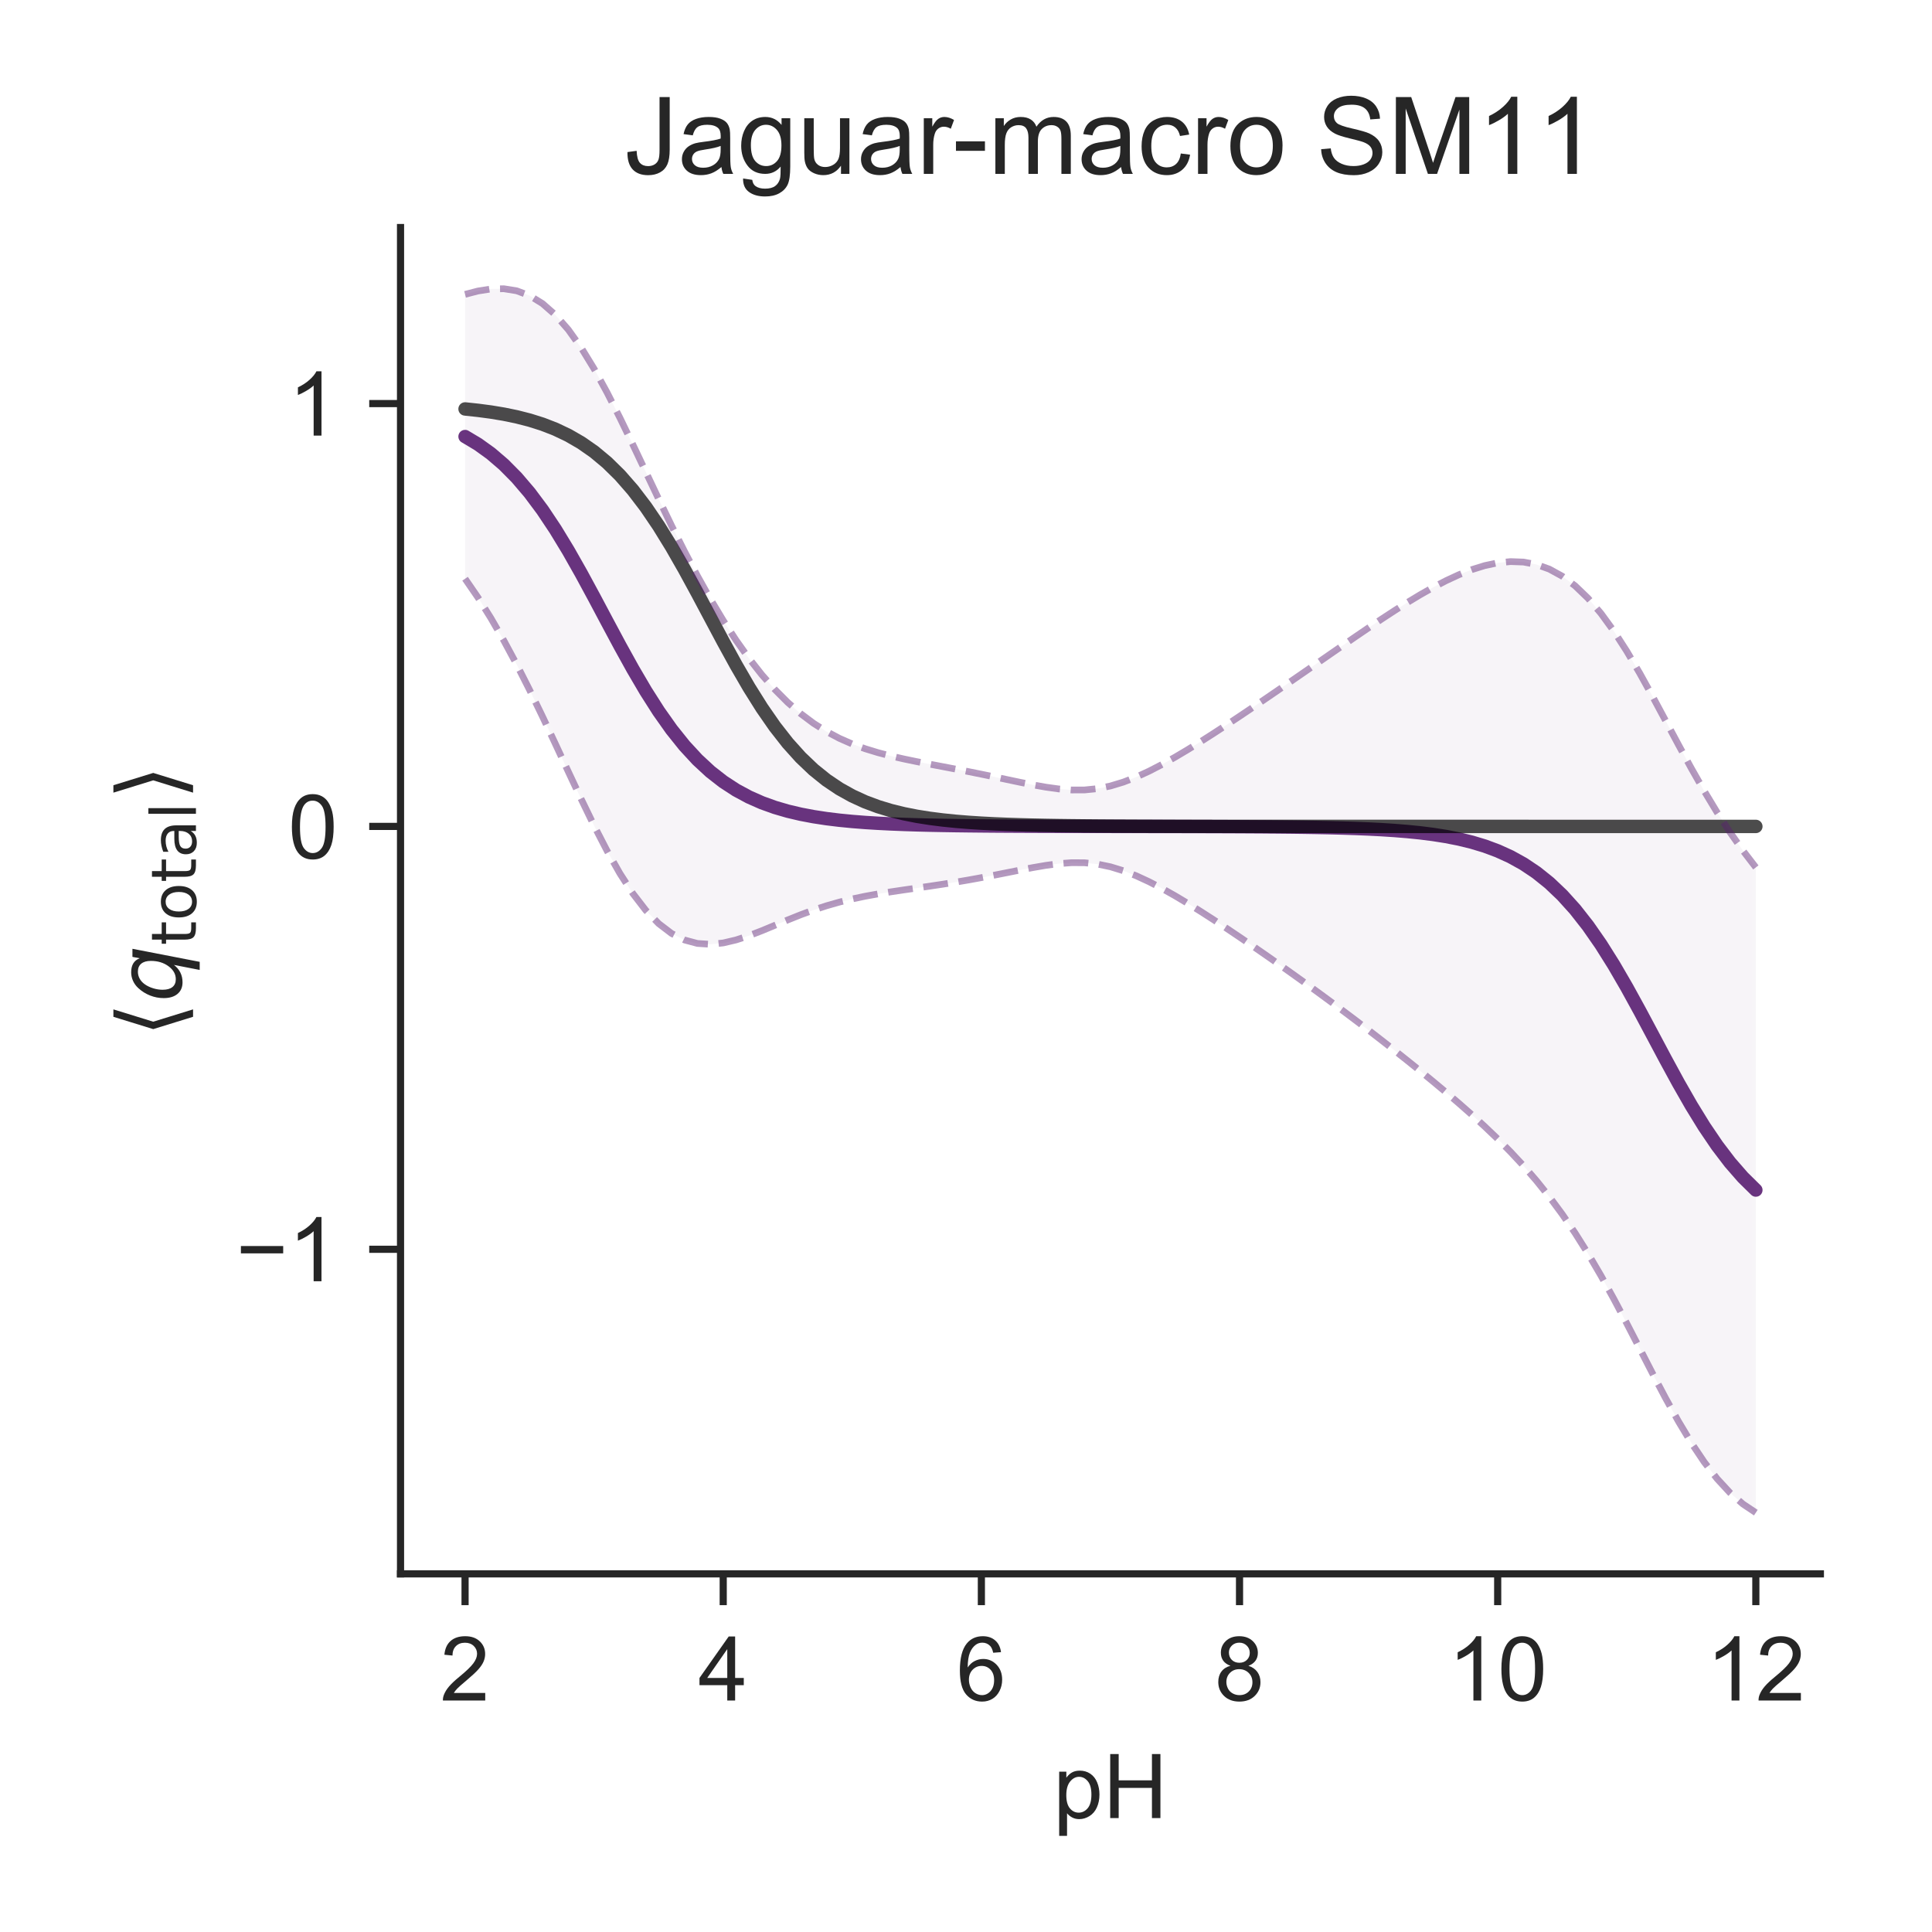 <?xml version="1.0" encoding="utf-8" standalone="no"?>
<!DOCTYPE svg PUBLIC "-//W3C//DTD SVG 1.1//EN"
  "http://www.w3.org/Graphics/SVG/1.1/DTD/svg11.dtd">
<!-- Created with matplotlib (http://matplotlib.org/) -->
<svg height="216pt" version="1.1" viewBox="0 0 216 216" width="216pt" xmlns="http://www.w3.org/2000/svg" xmlns:xlink="http://www.w3.org/1999/xlink">
 <defs>
  <style type="text/css">
*{stroke-linecap:butt;stroke-linejoin:round;}
  </style>
 </defs>
 <g id="figure_1">
  <g id="patch_1">
   <path d="M 0 216 
L 216 216 
L 216 0 
L 0 0 
z
" style="fill:#ffffff;"/>
  </g>
  <g id="axes_1">
   <g id="patch_2">
    <path d="M 44.78 175.96 
L 203.52 175.96 
L 203.52 25.44 
L 44.78 25.44 
z
" style="fill:#ffffff;"/>
   </g>
   <g id="matplotlib.axis_1">
    <g id="xtick_1">
     <g id="line2d_1">
      <defs>
       <path d="M 0 0 
L 0 3.5 
" id="m3d3cbad8da" style="stroke:#262626;stroke-width:0.8;"/>
      </defs>
      <g>
       <use style="fill:#262626;stroke:#262626;stroke-width:0.8;" x="51.995" xlink:href="#m3d3cbad8da" y="175.96"/>
      </g>
     </g>
     <g id="text_1">
      <!-- 2 -->
      <defs>
       <path d="M 50.344 8.453 
L 50.344 0 
L 3.031 0 
Q 2.938 3.172 4.047 6.109 
Q 5.859 10.938 9.828 15.625 
Q 13.812 20.312 21.344 26.469 
Q 33.016 36.031 37.109 41.625 
Q 41.219 47.219 41.219 52.203 
Q 41.219 57.422 37.469 61 
Q 33.734 64.594 27.734 64.594 
Q 21.391 64.594 17.578 60.781 
Q 13.766 56.984 13.719 50.25 
L 4.688 51.172 
Q 5.609 61.281 11.656 66.578 
Q 17.719 71.875 27.938 71.875 
Q 38.234 71.875 44.234 66.156 
Q 50.25 60.453 50.25 52 
Q 50.25 47.703 48.484 43.547 
Q 46.734 39.406 42.656 34.812 
Q 38.578 30.219 29.109 22.219 
Q 21.188 15.578 18.938 13.203 
Q 16.703 10.844 15.234 8.453 
z
" id="ArialMT-32"/>
      </defs>
      <g style="fill:#262626;" transform="translate(49.215 190.118)scale(0.1 -0.1)">
       <use xlink:href="#ArialMT-32"/>
      </g>
     </g>
    </g>
    <g id="xtick_2">
     <g id="line2d_2">
      <g>
       <use style="fill:#262626;stroke:#262626;stroke-width:0.8;" x="80.857" xlink:href="#m3d3cbad8da" y="175.96"/>
      </g>
     </g>
     <g id="text_2">
      <!-- 4 -->
      <defs>
       <path d="M 32.328 0 
L 32.328 17.141 
L 1.266 17.141 
L 1.266 25.203 
L 33.938 71.578 
L 41.109 71.578 
L 41.109 25.203 
L 50.781 25.203 
L 50.781 17.141 
L 41.109 17.141 
L 41.109 0 
z
M 32.328 25.203 
L 32.328 57.469 
L 9.906 25.203 
z
" id="ArialMT-34"/>
      </defs>
      <g style="fill:#262626;" transform="translate(78.077 190.118)scale(0.1 -0.1)">
       <use xlink:href="#ArialMT-34"/>
      </g>
     </g>
    </g>
    <g id="xtick_3">
     <g id="line2d_3">
      <g>
       <use style="fill:#262626;stroke:#262626;stroke-width:0.8;" x="109.719" xlink:href="#m3d3cbad8da" y="175.96"/>
      </g>
     </g>
     <g id="text_3">
      <!-- 6 -->
      <defs>
       <path d="M 49.75 54.047 
L 41.016 53.375 
Q 39.844 58.547 37.703 60.891 
Q 34.125 64.656 28.906 64.656 
Q 24.703 64.656 21.531 62.312 
Q 17.391 59.281 14.984 53.469 
Q 12.594 47.656 12.5 36.922 
Q 15.672 41.75 20.266 44.094 
Q 24.859 46.438 29.891 46.438 
Q 38.672 46.438 44.844 39.969 
Q 51.031 33.5 51.031 23.25 
Q 51.031 16.5 48.125 10.719 
Q 45.219 4.938 40.141 1.859 
Q 35.062 -1.219 28.609 -1.219 
Q 17.625 -1.219 10.688 6.859 
Q 3.766 14.938 3.766 33.5 
Q 3.766 54.25 11.422 63.672 
Q 18.109 71.875 29.438 71.875 
Q 37.891 71.875 43.281 67.141 
Q 48.688 62.406 49.75 54.047 
z
M 13.875 23.188 
Q 13.875 18.656 15.797 14.5 
Q 17.719 10.359 21.188 8.172 
Q 24.656 6 28.469 6 
Q 34.031 6 38.031 10.484 
Q 42.047 14.984 42.047 22.703 
Q 42.047 30.125 38.078 34.391 
Q 34.125 38.672 28.125 38.672 
Q 22.172 38.672 18.016 34.391 
Q 13.875 30.125 13.875 23.188 
z
" id="ArialMT-36"/>
      </defs>
      <g style="fill:#262626;" transform="translate(106.939 190.118)scale(0.1 -0.1)">
       <use xlink:href="#ArialMT-36"/>
      </g>
     </g>
    </g>
    <g id="xtick_4">
     <g id="line2d_4">
      <g>
       <use style="fill:#262626;stroke:#262626;stroke-width:0.8;" x="138.581" xlink:href="#m3d3cbad8da" y="175.96"/>
      </g>
     </g>
     <g id="text_4">
      <!-- 8 -->
      <defs>
       <path d="M 17.672 38.812 
Q 12.203 40.828 9.562 44.531 
Q 6.938 48.25 6.938 53.422 
Q 6.938 61.234 12.547 66.547 
Q 18.172 71.875 27.484 71.875 
Q 36.859 71.875 42.578 66.422 
Q 48.297 60.984 48.297 53.172 
Q 48.297 48.188 45.672 44.5 
Q 43.062 40.828 37.75 38.812 
Q 44.344 36.672 47.781 31.875 
Q 51.219 27.094 51.219 20.453 
Q 51.219 11.281 44.719 5.031 
Q 38.234 -1.219 27.641 -1.219 
Q 17.047 -1.219 10.547 5.047 
Q 4.047 11.328 4.047 20.703 
Q 4.047 27.688 7.594 32.391 
Q 11.141 37.109 17.672 38.812 
z
M 15.922 53.719 
Q 15.922 48.641 19.188 45.406 
Q 22.469 42.188 27.688 42.188 
Q 32.766 42.188 36.016 45.375 
Q 39.266 48.578 39.266 53.219 
Q 39.266 58.062 35.906 61.359 
Q 32.562 64.656 27.594 64.656 
Q 22.562 64.656 19.234 61.422 
Q 15.922 58.203 15.922 53.719 
z
M 13.094 20.656 
Q 13.094 16.891 14.875 13.375 
Q 16.656 9.859 20.172 7.922 
Q 23.688 6 27.734 6 
Q 34.031 6 38.125 10.047 
Q 42.234 14.109 42.234 20.359 
Q 42.234 26.703 38.016 30.859 
Q 33.797 35.016 27.438 35.016 
Q 21.234 35.016 17.156 30.906 
Q 13.094 26.812 13.094 20.656 
z
" id="ArialMT-38"/>
      </defs>
      <g style="fill:#262626;" transform="translate(135.8 190.118)scale(0.1 -0.1)">
       <use xlink:href="#ArialMT-38"/>
      </g>
     </g>
    </g>
    <g id="xtick_5">
     <g id="line2d_5">
      <g>
       <use style="fill:#262626;stroke:#262626;stroke-width:0.8;" x="167.443" xlink:href="#m3d3cbad8da" y="175.96"/>
      </g>
     </g>
     <g id="text_5">
      <!-- 10 -->
      <defs>
       <path d="M 37.25 0 
L 28.469 0 
L 28.469 56 
Q 25.297 52.984 20.141 49.953 
Q 14.984 46.922 10.891 45.406 
L 10.891 53.906 
Q 18.266 57.375 23.781 62.297 
Q 29.297 67.234 31.594 71.875 
L 37.25 71.875 
z
" id="ArialMT-31"/>
       <path d="M 4.156 35.297 
Q 4.156 48 6.766 55.734 
Q 9.375 63.484 14.516 67.672 
Q 19.672 71.875 27.484 71.875 
Q 33.25 71.875 37.594 69.547 
Q 41.938 67.234 44.766 62.859 
Q 47.609 58.5 49.219 52.219 
Q 50.828 45.953 50.828 35.297 
Q 50.828 22.703 48.234 14.969 
Q 45.656 7.234 40.5 3 
Q 35.359 -1.219 27.484 -1.219 
Q 17.141 -1.219 11.234 6.203 
Q 4.156 15.141 4.156 35.297 
z
M 13.188 35.297 
Q 13.188 17.672 17.312 11.828 
Q 21.438 6 27.484 6 
Q 33.547 6 37.672 11.859 
Q 41.797 17.719 41.797 35.297 
Q 41.797 52.984 37.672 58.781 
Q 33.547 64.594 27.391 64.594 
Q 21.344 64.594 17.719 59.469 
Q 13.188 52.938 13.188 35.297 
z
" id="ArialMT-30"/>
      </defs>
      <g style="fill:#262626;" transform="translate(161.882 190.118)scale(0.1 -0.1)">
       <use xlink:href="#ArialMT-31"/>
       <use x="55.615" xlink:href="#ArialMT-30"/>
      </g>
     </g>
    </g>
    <g id="xtick_6">
     <g id="line2d_6">
      <g>
       <use style="fill:#262626;stroke:#262626;stroke-width:0.8;" x="196.305" xlink:href="#m3d3cbad8da" y="175.96"/>
      </g>
     </g>
     <g id="text_6">
      <!-- 12 -->
      <g style="fill:#262626;" transform="translate(190.744 190.118)scale(0.1 -0.1)">
       <use xlink:href="#ArialMT-31"/>
       <use x="55.615" xlink:href="#ArialMT-32"/>
      </g>
     </g>
    </g>
    <g id="text_7">
     <!-- pH -->
     <defs>
      <path d="M 6.594 -19.875 
L 6.594 51.859 
L 14.594 51.859 
L 14.594 45.125 
Q 17.438 49.078 21 51.047 
Q 24.562 53.031 29.641 53.031 
Q 36.281 53.031 41.359 49.609 
Q 46.438 46.188 49.016 39.953 
Q 51.609 33.734 51.609 26.312 
Q 51.609 18.359 48.75 11.984 
Q 45.906 5.609 40.453 2.219 
Q 35.016 -1.172 29 -1.172 
Q 24.609 -1.172 21.109 0.688 
Q 17.625 2.547 15.375 5.375 
L 15.375 -19.875 
z
M 14.547 25.641 
Q 14.547 15.625 18.594 10.844 
Q 22.656 6.062 28.422 6.062 
Q 34.281 6.062 38.453 11.016 
Q 42.625 15.969 42.625 26.375 
Q 42.625 36.281 38.547 41.203 
Q 34.469 46.141 28.812 46.141 
Q 23.188 46.141 18.859 40.891 
Q 14.547 35.641 14.547 25.641 
z
" id="ArialMT-70"/>
      <path d="M 8.016 0 
L 8.016 71.578 
L 17.484 71.578 
L 17.484 42.188 
L 54.688 42.188 
L 54.688 71.578 
L 64.156 71.578 
L 64.156 0 
L 54.688 0 
L 54.688 33.734 
L 17.484 33.734 
L 17.484 0 
z
" id="ArialMT-48"/>
     </defs>
     <g style="fill:#262626;" transform="translate(117.759 203.263)scale(0.1 -0.1)">
      <use xlink:href="#ArialMT-70"/>
      <use x="55.615" xlink:href="#ArialMT-48"/>
     </g>
    </g>
   </g>
   <g id="matplotlib.axis_2">
    <g id="ytick_1">
     <g id="line2d_7">
      <defs>
       <path d="M 0 0 
L -3.5 0 
" id="m0f68524d5c" style="stroke:#262626;stroke-width:0.8;"/>
      </defs>
      <g>
       <use style="fill:#262626;stroke:#262626;stroke-width:0.8;" x="44.78" xlink:href="#m0f68524d5c" y="139.669"/>
      </g>
     </g>
     <g id="text_8">
      <!-- −1 -->
      <defs>
       <path d="M 52.828 31.203 
L 5.562 31.203 
L 5.562 39.406 
L 52.828 39.406 
z
" id="ArialMT-2212"/>
      </defs>
      <g style="fill:#262626;" transform="translate(26.378 143.248)scale(0.1 -0.1)">
       <use xlink:href="#ArialMT-2212"/>
       <use x="58.398" xlink:href="#ArialMT-31"/>
      </g>
     </g>
    </g>
    <g id="ytick_2">
     <g id="line2d_8">
      <g>
       <use style="fill:#262626;stroke:#262626;stroke-width:0.8;" x="44.78" xlink:href="#m0f68524d5c" y="92.395"/>
      </g>
     </g>
     <g id="text_9">
      <!-- 0 -->
      <g style="fill:#262626;" transform="translate(32.219 95.973)scale(0.1 -0.1)">
       <use xlink:href="#ArialMT-30"/>
      </g>
     </g>
    </g>
    <g id="ytick_3">
     <g id="line2d_9">
      <g>
       <use style="fill:#262626;stroke:#262626;stroke-width:0.8;" x="44.78" xlink:href="#m0f68524d5c" y="45.12"/>
      </g>
     </g>
     <g id="text_10">
      <!-- 1 -->
      <g style="fill:#262626;" transform="translate(32.219 48.699)scale(0.1 -0.1)">
       <use xlink:href="#ArialMT-31"/>
      </g>
     </g>
    </g>
    <g id="text_11">
     <!-- $\langle q_\mathsf{total} \rangle$ -->
     <defs>
      <path d="M 8.938 31.344 
L 22.703 75.875 
L 31 75.875 
L 17.234 31.344 
L 31 -13.188 
L 22.703 -13.188 
z
" id="DejaVuSans-27e8"/>
      <path d="M 41.703 8.203 
Q 38.094 3.469 33.172 1.016 
Q 28.266 -1.422 22.312 -1.422 
Q 14.016 -1.422 9.297 4.172 
Q 4.594 9.766 4.594 19.578 
Q 4.594 27.484 7.5 34.859 
Q 10.406 42.234 15.828 48.094 
Q 19.344 51.906 23.906 53.953 
Q 28.469 56 33.5 56 
Q 39.547 56 43.453 53.609 
Q 47.359 51.219 49.125 46.391 
L 50.688 54.594 
L 59.719 54.594 
L 45.125 -20.609 
L 36.078 -20.609 
z
M 13.922 20.906 
Q 13.922 13.672 16.938 9.891 
Q 19.969 6.109 25.688 6.109 
Q 34.188 6.109 40.188 14.234 
Q 46.188 22.359 46.188 33.984 
Q 46.188 41.016 43.078 44.75 
Q 39.984 48.484 34.188 48.484 
Q 29.938 48.484 26.312 46.5 
Q 22.703 44.531 20.016 40.719 
Q 17.188 36.719 15.547 31.344 
Q 13.922 25.984 13.922 20.906 
z
" id="DejaVuSans-Oblique-71"/>
      <path d="M 18.312 70.219 
L 18.312 54.688 
L 36.812 54.688 
L 36.812 47.703 
L 18.312 47.703 
L 18.312 18.016 
Q 18.312 11.328 20.141 9.422 
Q 21.969 7.516 27.594 7.516 
L 36.812 7.516 
L 36.812 0 
L 27.594 0 
Q 17.188 0 13.234 3.875 
Q 9.281 7.766 9.281 18.016 
L 9.281 47.703 
L 2.688 47.703 
L 2.688 54.688 
L 9.281 54.688 
L 9.281 70.219 
z
" id="DejaVuSans-74"/>
      <path d="M 30.609 48.391 
Q 23.391 48.391 19.188 42.75 
Q 14.984 37.109 14.984 27.297 
Q 14.984 17.484 19.156 11.844 
Q 23.344 6.203 30.609 6.203 
Q 37.797 6.203 41.984 11.859 
Q 46.188 17.531 46.188 27.297 
Q 46.188 37.016 41.984 42.703 
Q 37.797 48.391 30.609 48.391 
z
M 30.609 56 
Q 42.328 56 49.016 48.375 
Q 55.719 40.766 55.719 27.297 
Q 55.719 13.875 49.016 6.219 
Q 42.328 -1.422 30.609 -1.422 
Q 18.844 -1.422 12.172 6.219 
Q 5.516 13.875 5.516 27.297 
Q 5.516 40.766 12.172 48.375 
Q 18.844 56 30.609 56 
z
" id="DejaVuSans-6f"/>
      <path d="M 34.281 27.484 
Q 23.391 27.484 19.188 25 
Q 14.984 22.516 14.984 16.5 
Q 14.984 11.719 18.141 8.906 
Q 21.297 6.109 26.703 6.109 
Q 34.188 6.109 38.703 11.406 
Q 43.219 16.703 43.219 25.484 
L 43.219 27.484 
z
M 52.203 31.203 
L 52.203 0 
L 43.219 0 
L 43.219 8.297 
Q 40.141 3.328 35.547 0.953 
Q 30.953 -1.422 24.312 -1.422 
Q 15.922 -1.422 10.953 3.297 
Q 6 8.016 6 15.922 
Q 6 25.141 12.172 29.828 
Q 18.359 34.516 30.609 34.516 
L 43.219 34.516 
L 43.219 35.406 
Q 43.219 41.609 39.141 45 
Q 35.062 48.391 27.688 48.391 
Q 23 48.391 18.547 47.266 
Q 14.109 46.141 10.016 43.891 
L 10.016 52.203 
Q 14.938 54.109 19.578 55.047 
Q 24.219 56 28.609 56 
Q 40.484 56 46.344 49.844 
Q 52.203 43.703 52.203 31.203 
z
" id="DejaVuSans-61"/>
      <path d="M 9.422 75.984 
L 18.406 75.984 
L 18.406 0 
L 9.422 0 
z
" id="DejaVuSans-6c"/>
      <path d="M 30.078 31.344 
L 16.312 -13.188 
L 8.016 -13.188 
L 21.781 31.344 
L 8.016 75.875 
L 16.312 75.875 
z
" id="DejaVuSans-27e9"/>
     </defs>
     <g style="fill:#262626;" transform="translate(20.278 115.95)rotate(-90)scale(0.1 -0.1)">
      <use transform="translate(0 0.125)" xlink:href="#DejaVuSans-27e8"/>
      <use transform="translate(39.014 0.125)" xlink:href="#DejaVuSans-Oblique-71"/>
      <use transform="translate(102.49 -16.281)scale(0.7)" xlink:href="#DejaVuSans-74"/>
      <use transform="translate(129.937 -16.281)scale(0.7)" xlink:href="#DejaVuSans-6f"/>
      <use transform="translate(172.764 -16.281)scale(0.7)" xlink:href="#DejaVuSans-74"/>
      <use transform="translate(200.21 -16.281)scale(0.7)" xlink:href="#DejaVuSans-61"/>
      <use transform="translate(243.105 -16.281)scale(0.7)" xlink:href="#DejaVuSans-6c"/>
      <use transform="translate(265.288 0.125)" xlink:href="#DejaVuSans-27e9"/>
     </g>
    </g>
   </g>
   <g id="PolyCollection_1">
    <defs>
     <path d="M 51.995 -183.09 
L 51.995 -151.297 
L 53.439 -149.197 
L 54.882 -146.892 
L 56.325 -144.39 
L 57.768 -141.707 
L 59.211 -138.862 
L 60.654 -135.887 
L 62.097 -132.823 
L 63.54 -129.723 
L 64.983 -126.651 
L 66.426 -123.679 
L 67.869 -120.884 
L 69.313 -118.337 
L 70.756 -116.104 
L 72.199 -114.229 
L 73.642 -112.739 
L 75.085 -111.638 
L 76.528 -110.91 
L 77.971 -110.522 
L 79.414 -110.428 
L 80.857 -110.578 
L 82.3 -110.917 
L 83.743 -111.391 
L 85.187 -111.95 
L 86.63 -112.549 
L 88.073 -113.151 
L 89.516 -113.729 
L 90.959 -114.26 
L 92.402 -114.733 
L 93.845 -115.145 
L 95.288 -115.499 
L 96.731 -115.801 
L 98.174 -116.062 
L 99.617 -116.294 
L 101.061 -116.509 
L 102.504 -116.716 
L 103.947 -116.925 
L 105.39 -117.142 
L 106.833 -117.372 
L 108.276 -117.617 
L 109.719 -117.879 
L 111.162 -118.154 
L 112.605 -118.44 
L 114.048 -118.728 
L 115.491 -119.004 
L 116.935 -119.252 
L 118.378 -119.444 
L 119.821 -119.551 
L 121.264 -119.541 
L 122.707 -119.391 
L 124.15 -119.092 
L 125.593 -118.65 
L 127.036 -118.085 
L 128.479 -117.417 
L 129.922 -116.667 
L 131.365 -115.854 
L 132.809 -114.991 
L 134.252 -114.091 
L 135.695 -113.162 
L 137.138 -112.21 
L 138.581 -111.239 
L 140.024 -110.254 
L 141.467 -109.256 
L 142.91 -108.245 
L 144.353 -107.222 
L 145.796 -106.188 
L 147.239 -105.141 
L 148.683 -104.081 
L 150.126 -103.008 
L 151.569 -101.922 
L 153.012 -100.821 
L 154.455 -99.706 
L 155.898 -98.575 
L 157.341 -97.429 
L 158.784 -96.266 
L 160.227 -95.082 
L 161.67 -93.876 
L 163.113 -92.64 
L 164.557 -91.368 
L 166 -90.048 
L 167.443 -88.668 
L 168.886 -87.213 
L 170.329 -85.664 
L 171.772 -84.001 
L 173.215 -82.204 
L 174.658 -80.254 
L 176.101 -78.137 
L 177.544 -75.846 
L 178.987 -73.385 
L 180.431 -70.772 
L 181.874 -68.042 
L 183.317 -65.244 
L 184.76 -62.441 
L 186.203 -59.703 
L 187.646 -57.1 
L 189.089 -54.697 
L 190.532 -52.544 
L 191.975 -50.675 
L 193.418 -49.109 
L 194.861 -47.848 
L 196.305 -46.882 
L 196.305 -119.021 
L 196.305 -119.021 
L 194.861 -120.9 
L 193.418 -122.95 
L 191.975 -125.174 
L 190.532 -127.567 
L 189.089 -130.104 
L 187.646 -132.75 
L 186.203 -135.449 
L 184.76 -138.137 
L 183.317 -140.744 
L 181.874 -143.198 
L 180.431 -145.441 
L 178.987 -147.423 
L 177.544 -149.114 
L 176.101 -150.501 
L 174.658 -151.582 
L 173.215 -152.372 
L 171.772 -152.89 
L 170.329 -153.161 
L 168.886 -153.213 
L 167.443 -153.072 
L 166 -152.766 
L 164.557 -152.317 
L 163.113 -151.748 
L 161.67 -151.079 
L 160.227 -150.328 
L 158.784 -149.509 
L 157.341 -148.638 
L 155.898 -147.724 
L 154.455 -146.78 
L 153.012 -145.813 
L 151.569 -144.831 
L 150.126 -143.838 
L 148.683 -142.84 
L 147.239 -141.84 
L 145.796 -140.841 
L 144.353 -139.844 
L 142.91 -138.851 
L 141.467 -137.864 
L 140.024 -136.885 
L 138.581 -135.915 
L 137.138 -134.957 
L 135.695 -134.015 
L 134.252 -133.093 
L 132.809 -132.199 
L 131.365 -131.342 
L 129.922 -130.534 
L 128.479 -129.788 
L 127.036 -129.124 
L 125.593 -128.562 
L 124.15 -128.125 
L 122.707 -127.829 
L 121.264 -127.684 
L 119.821 -127.679 
L 118.378 -127.793 
L 116.935 -127.993 
L 115.491 -128.25 
L 114.048 -128.538 
L 112.605 -128.841 
L 111.162 -129.145 
L 109.719 -129.443 
L 108.276 -129.734 
L 106.833 -130.015 
L 105.39 -130.291 
L 103.947 -130.566 
L 102.504 -130.847 
L 101.061 -131.145 
L 99.617 -131.474 
L 98.174 -131.849 
L 96.731 -132.29 
L 95.288 -132.817 
L 93.845 -133.452 
L 92.402 -134.217 
L 90.959 -135.13 
L 89.516 -136.21 
L 88.073 -137.467 
L 86.63 -138.913 
L 85.187 -140.551 
L 83.743 -142.384 
L 82.3 -144.412 
L 80.857 -146.63 
L 79.414 -149.033 
L 77.971 -151.612 
L 76.528 -154.349 
L 75.085 -157.224 
L 73.642 -160.203 
L 72.199 -163.244 
L 70.756 -166.289 
L 69.313 -169.272 
L 67.869 -172.12 
L 66.426 -174.758 
L 64.983 -177.115 
L 63.54 -179.138 
L 62.097 -180.79 
L 60.654 -182.057 
L 59.211 -182.947 
L 57.768 -183.487 
L 56.325 -183.718 
L 54.882 -183.692 
L 53.439 -183.465 
L 51.995 -183.09 
z
" id="m9593749b51" style="stroke:#ffffff;stroke-opacity:0.05;"/>
    </defs>
    <g clip-path="url(#pa85b046177)">
     <use style="fill:#591e71;fill-opacity:0.05;stroke:#ffffff;stroke-opacity:0.05;" x="0" xlink:href="#m9593749b51" y="216"/>
    </g>
   </g>
   <g id="line2d_10">
    <path clip-path="url(#pa85b046177)" d="M 51.995 48.807 
L 53.439 49.669 
L 54.882 50.708 
L 56.325 51.946 
L 57.768 53.403 
L 59.211 55.095 
L 60.654 57.028 
L 62.097 59.193 
L 63.54 61.569 
L 64.983 64.117 
L 66.426 66.782 
L 67.869 69.498 
L 69.313 72.195 
L 70.756 74.804 
L 72.199 77.264 
L 73.642 79.529 
L 75.085 81.569 
L 76.528 83.37 
L 77.971 84.933 
L 79.414 86.269 
L 80.857 87.396 
L 82.3 88.336 
L 83.743 89.112 
L 85.187 89.75 
L 86.63 90.269 
L 88.073 90.691 
L 89.516 91.031 
L 90.959 91.305 
L 92.402 91.525 
L 93.845 91.701 
L 95.288 91.842 
L 96.731 91.955 
L 98.174 92.044 
L 99.617 92.116 
L 101.061 92.173 
L 102.504 92.219 
L 103.947 92.255 
L 105.39 92.283 
L 106.833 92.306 
L 108.276 92.324 
L 109.719 92.339 
L 111.162 92.351 
L 112.605 92.36 
L 114.048 92.367 
L 115.491 92.373 
L 116.935 92.378 
L 118.378 92.382 
L 119.821 92.385 
L 121.264 92.387 
L 122.707 92.39 
L 124.15 92.392 
L 125.593 92.394 
L 127.036 92.396 
L 128.479 92.398 
L 129.922 92.4 
L 131.365 92.402 
L 132.809 92.405 
L 134.252 92.408 
L 135.695 92.412 
L 137.138 92.417 
L 138.581 92.423 
L 140.024 92.431 
L 141.467 92.44 
L 142.91 92.452 
L 144.353 92.467 
L 145.796 92.486 
L 147.239 92.51 
L 148.683 92.539 
L 150.126 92.577 
L 151.569 92.624 
L 153.012 92.683 
L 154.455 92.757 
L 155.898 92.85 
L 157.341 92.967 
L 158.784 93.113 
L 160.227 93.295 
L 161.67 93.523 
L 163.113 93.806 
L 164.557 94.158 
L 166 94.593 
L 167.443 95.13 
L 168.886 95.787 
L 170.329 96.587 
L 171.772 97.555 
L 173.215 98.712 
L 174.658 100.082 
L 176.101 101.681 
L 177.544 103.52 
L 178.987 105.596 
L 180.431 107.894 
L 181.874 110.38 
L 183.317 113.006 
L 184.76 115.711 
L 186.203 118.424 
L 187.646 121.075 
L 189.089 123.599 
L 190.532 125.945 
L 191.975 128.075 
L 193.418 129.971 
L 194.861 131.626 
L 196.305 133.048 
" style="fill:none;opacity:0.9;stroke:#591e71;stroke-linecap:round;stroke-width:1.5;"/>
   </g>
   <g id="line2d_11">
    <path clip-path="url(#pa85b046177)" d="M 51.995 45.721 
L 53.439 45.875 
L 54.882 46.066 
L 56.325 46.305 
L 57.768 46.602 
L 59.211 46.971 
L 60.654 47.426 
L 62.097 47.987 
L 63.54 48.674 
L 64.983 49.509 
L 66.426 50.515 
L 67.869 51.717 
L 69.313 53.136 
L 70.756 54.787 
L 72.199 56.678 
L 73.642 58.804 
L 75.085 61.146 
L 76.528 63.668 
L 77.971 66.317 
L 79.414 69.029 
L 80.857 71.735 
L 82.3 74.363 
L 83.743 76.853 
L 85.187 79.154 
L 86.63 81.234 
L 88.073 83.077 
L 89.516 84.681 
L 90.959 86.055 
L 92.402 87.216 
L 93.845 88.186 
L 95.288 88.989 
L 96.731 89.649 
L 98.174 90.187 
L 99.617 90.624 
L 101.061 90.977 
L 102.504 91.262 
L 103.947 91.49 
L 105.39 91.673 
L 106.833 91.82 
L 108.276 91.937 
L 109.719 92.03 
L 111.162 92.105 
L 112.605 92.164 
L 114.048 92.211 
L 115.491 92.249 
L 116.935 92.279 
L 118.378 92.303 
L 119.821 92.321 
L 121.264 92.336 
L 122.707 92.348 
L 124.15 92.358 
L 125.593 92.365 
L 127.036 92.371 
L 128.479 92.376 
L 129.922 92.38 
L 131.365 92.383 
L 132.809 92.385 
L 134.252 92.387 
L 135.695 92.389 
L 137.138 92.39 
L 138.581 92.391 
L 140.024 92.392 
L 141.467 92.392 
L 142.91 92.393 
L 144.353 92.393 
L 145.796 92.393 
L 147.239 92.394 
L 148.683 92.394 
L 150.126 92.394 
L 151.569 92.394 
L 153.012 92.394 
L 154.455 92.394 
L 155.898 92.394 
L 157.341 92.394 
L 158.784 92.394 
L 160.227 92.394 
L 161.67 92.394 
L 163.113 92.394 
L 164.557 92.394 
L 166 92.394 
L 167.443 92.394 
L 168.886 92.394 
L 170.329 92.394 
L 171.772 92.395 
L 173.215 92.395 
L 174.658 92.395 
L 176.101 92.395 
L 177.544 92.395 
L 178.987 92.395 
L 180.431 92.395 
L 181.874 92.395 
L 183.317 92.395 
L 184.76 92.395 
L 186.203 92.395 
L 187.646 92.395 
L 189.089 92.395 
L 190.532 92.395 
L 191.975 92.395 
L 193.418 92.395 
L 194.861 92.395 
L 196.305 92.395 
" style="fill:none;opacity:0.7;stroke:#000000;stroke-linecap:round;stroke-width:1.5;"/>
   </g>
   <g id="line2d_12">
    <path clip-path="url(#pa85b046177)" d="M 51.995 32.91 
L 53.439 32.535 
L 54.882 32.308 
L 56.325 32.282 
L 57.768 32.513 
L 59.211 33.053 
L 60.654 33.943 
L 62.097 35.21 
L 63.54 36.862 
L 64.983 38.885 
L 66.426 41.242 
L 67.869 43.88 
L 69.313 46.728 
L 70.756 49.711 
L 72.199 52.756 
L 73.642 55.797 
L 75.085 58.776 
L 76.528 61.651 
L 77.971 64.388 
L 79.414 66.967 
L 80.857 69.37 
L 82.3 71.588 
L 83.743 73.616 
L 85.187 75.449 
L 86.63 77.087 
L 88.073 78.533 
L 89.516 79.79 
L 90.959 80.87 
L 92.402 81.783 
L 93.845 82.548 
L 95.288 83.183 
L 96.731 83.71 
L 98.174 84.151 
L 99.617 84.526 
L 101.061 84.855 
L 102.504 85.153 
L 103.947 85.434 
L 105.39 85.709 
L 106.833 85.985 
L 108.276 86.266 
L 109.719 86.557 
L 111.162 86.855 
L 112.605 87.159 
L 114.048 87.462 
L 115.491 87.75 
L 116.935 88.007 
L 118.378 88.207 
L 119.821 88.321 
L 121.264 88.316 
L 122.707 88.171 
L 124.15 87.875 
L 125.593 87.438 
L 127.036 86.876 
L 128.479 86.212 
L 129.922 85.466 
L 131.365 84.658 
L 132.809 83.801 
L 134.252 82.907 
L 135.695 81.985 
L 137.138 81.043 
L 138.581 80.085 
L 140.024 79.115 
L 141.467 78.136 
L 142.91 77.149 
L 144.353 76.156 
L 145.796 75.159 
L 147.239 74.16 
L 148.683 73.16 
L 150.126 72.162 
L 151.569 71.169 
L 153.012 70.187 
L 154.455 69.22 
L 155.898 68.276 
L 157.341 67.362 
L 158.784 66.491 
L 160.227 65.672 
L 161.67 64.921 
L 163.113 64.252 
L 164.557 63.683 
L 166 63.234 
L 167.443 62.928 
L 168.886 62.787 
L 170.329 62.839 
L 171.772 63.11 
L 173.215 63.628 
L 174.658 64.418 
L 176.101 65.499 
L 177.544 66.886 
L 178.987 68.577 
L 180.431 70.559 
L 181.874 72.802 
L 183.317 75.256 
L 184.76 77.863 
L 186.203 80.551 
L 187.646 83.25 
L 189.089 85.896 
L 190.532 88.433 
L 191.975 90.826 
L 193.418 93.05 
L 194.861 95.1 
L 196.305 96.979 
" style="fill:none;opacity:0.45;stroke:#591e71;stroke-dasharray:2.775,1.2;stroke-dashoffset:0;stroke-width:0.75;"/>
   </g>
   <g id="line2d_13">
    <path clip-path="url(#pa85b046177)" d="M 51.995 64.703 
L 53.439 66.803 
L 54.882 69.108 
L 56.325 71.61 
L 57.768 74.293 
L 59.211 77.138 
L 60.654 80.113 
L 62.097 83.177 
L 63.54 86.277 
L 64.983 89.349 
L 66.426 92.321 
L 67.869 95.116 
L 69.313 97.663 
L 70.756 99.896 
L 72.199 101.771 
L 73.642 103.261 
L 75.085 104.362 
L 76.528 105.09 
L 77.971 105.478 
L 79.414 105.572 
L 80.857 105.422 
L 82.3 105.083 
L 83.743 104.609 
L 85.187 104.05 
L 86.63 103.451 
L 88.073 102.849 
L 89.516 102.271 
L 90.959 101.74 
L 92.402 101.267 
L 93.845 100.855 
L 95.288 100.501 
L 96.731 100.199 
L 98.174 99.938 
L 99.617 99.706 
L 101.061 99.491 
L 102.504 99.284 
L 103.947 99.075 
L 105.39 98.858 
L 106.833 98.628 
L 108.276 98.383 
L 109.719 98.121 
L 111.162 97.846 
L 112.605 97.56 
L 114.048 97.272 
L 115.491 96.996 
L 116.935 96.748 
L 118.378 96.556 
L 119.821 96.449 
L 121.264 96.459 
L 122.707 96.609 
L 124.15 96.908 
L 125.593 97.35 
L 127.036 97.915 
L 128.479 98.583 
L 129.922 99.333 
L 131.365 100.146 
L 132.809 101.009 
L 134.252 101.909 
L 135.695 102.838 
L 137.138 103.79 
L 138.581 104.761 
L 140.024 105.746 
L 141.467 106.744 
L 142.91 107.755 
L 144.353 108.778 
L 145.796 109.812 
L 147.239 110.859 
L 148.683 111.919 
L 150.126 112.992 
L 151.569 114.078 
L 153.012 115.179 
L 154.455 116.294 
L 155.898 117.425 
L 157.341 118.571 
L 158.784 119.734 
L 160.227 120.918 
L 161.67 122.124 
L 163.113 123.36 
L 164.557 124.632 
L 166 125.952 
L 167.443 127.332 
L 168.886 128.787 
L 170.329 130.336 
L 171.772 131.999 
L 173.215 133.796 
L 174.658 135.746 
L 176.101 137.863 
L 177.544 140.154 
L 178.987 142.615 
L 180.431 145.228 
L 181.874 147.958 
L 183.317 150.756 
L 184.76 153.559 
L 186.203 156.297 
L 187.646 158.9 
L 189.089 161.303 
L 190.532 163.456 
L 191.975 165.325 
L 193.418 166.891 
L 194.861 168.152 
L 196.305 169.118 
" style="fill:none;opacity:0.45;stroke:#591e71;stroke-dasharray:2.775,1.2;stroke-dashoffset:0;stroke-width:0.75;"/>
   </g>
   <g id="patch_3">
    <path d="M 44.78 175.96 
L 44.78 25.44 
" style="fill:none;stroke:#262626;stroke-linecap:square;stroke-linejoin:miter;stroke-width:0.8;"/>
   </g>
   <g id="patch_4">
    <path d="M 44.78 175.96 
L 203.52 175.96 
" style="fill:none;stroke:#262626;stroke-linecap:square;stroke-linejoin:miter;stroke-width:0.8;"/>
   </g>
   <g id="text_12">
    <!-- Jaguar-macro SM11 -->
    <defs>
     <path d="M 2.875 20.312 
L 11.422 21.484 
Q 11.766 13.281 14.5 10.25 
Q 17.234 7.234 22.078 7.234 
Q 25.641 7.234 28.219 8.859 
Q 30.812 10.5 31.781 13.297 
Q 32.766 16.109 32.766 22.266 
L 32.766 71.578 
L 42.234 71.578 
L 42.234 22.797 
Q 42.234 13.812 40.062 8.875 
Q 37.891 3.953 33.172 1.359 
Q 28.469 -1.219 22.125 -1.219 
Q 12.703 -1.219 7.688 4.203 
Q 2.688 9.625 2.875 20.312 
z
" id="ArialMT-4a"/>
     <path d="M 40.438 6.391 
Q 35.547 2.25 31.031 0.531 
Q 26.516 -1.172 21.344 -1.172 
Q 12.797 -1.172 8.203 3 
Q 3.609 7.172 3.609 13.672 
Q 3.609 17.484 5.344 20.625 
Q 7.078 23.781 9.891 25.688 
Q 12.703 27.594 16.219 28.562 
Q 18.797 29.25 24.031 29.891 
Q 34.672 31.156 39.703 32.906 
Q 39.75 34.719 39.75 35.203 
Q 39.75 40.578 37.25 42.781 
Q 33.891 45.75 27.25 45.75 
Q 21.047 45.75 18.094 43.578 
Q 15.141 41.406 13.719 35.891 
L 5.125 37.062 
Q 6.297 42.578 8.984 45.969 
Q 11.672 49.359 16.75 51.188 
Q 21.828 53.031 28.516 53.031 
Q 35.156 53.031 39.297 51.469 
Q 43.453 49.906 45.406 47.531 
Q 47.359 45.172 48.141 41.547 
Q 48.578 39.312 48.578 33.453 
L 48.578 21.734 
Q 48.578 9.469 49.141 6.219 
Q 49.703 2.984 51.375 0 
L 42.188 0 
Q 40.828 2.734 40.438 6.391 
z
M 39.703 26.031 
Q 34.906 24.078 25.344 22.703 
Q 19.922 21.922 17.672 20.938 
Q 15.438 19.969 14.203 18.094 
Q 12.984 16.219 12.984 13.922 
Q 12.984 10.406 15.641 8.062 
Q 18.312 5.719 23.438 5.719 
Q 28.516 5.719 32.469 7.938 
Q 36.422 10.156 38.281 14.016 
Q 39.703 17 39.703 22.797 
z
" id="ArialMT-61"/>
     <path d="M 4.984 -4.297 
L 13.531 -5.562 
Q 14.062 -9.516 16.5 -11.328 
Q 19.781 -13.766 25.438 -13.766 
Q 31.547 -13.766 34.859 -11.328 
Q 38.188 -8.891 39.359 -4.5 
Q 40.047 -1.812 39.984 6.781 
Q 34.234 0 25.641 0 
Q 14.938 0 9.078 7.719 
Q 3.219 15.438 3.219 26.219 
Q 3.219 33.641 5.906 39.906 
Q 8.594 46.188 13.688 49.609 
Q 18.797 53.031 25.688 53.031 
Q 34.859 53.031 40.828 45.609 
L 40.828 51.859 
L 48.922 51.859 
L 48.922 7.031 
Q 48.922 -5.078 46.453 -10.125 
Q 44 -15.188 38.641 -18.109 
Q 33.297 -21.047 25.484 -21.047 
Q 16.219 -21.047 10.5 -16.875 
Q 4.781 -12.703 4.984 -4.297 
z
M 12.25 26.859 
Q 12.25 16.656 16.297 11.969 
Q 20.359 7.281 26.469 7.281 
Q 32.516 7.281 36.609 11.938 
Q 40.719 16.609 40.719 26.562 
Q 40.719 36.078 36.5 40.906 
Q 32.281 45.75 26.312 45.75 
Q 20.453 45.75 16.344 40.984 
Q 12.25 36.234 12.25 26.859 
z
" id="ArialMT-67"/>
     <path d="M 40.578 0 
L 40.578 7.625 
Q 34.516 -1.172 24.125 -1.172 
Q 19.531 -1.172 15.547 0.578 
Q 11.578 2.344 9.641 5 
Q 7.719 7.672 6.938 11.531 
Q 6.391 14.109 6.391 19.734 
L 6.391 51.859 
L 15.188 51.859 
L 15.188 23.094 
Q 15.188 16.219 15.719 13.812 
Q 16.547 10.359 19.234 8.375 
Q 21.922 6.391 25.875 6.391 
Q 29.828 6.391 33.297 8.422 
Q 36.766 10.453 38.203 13.938 
Q 39.656 17.438 39.656 24.078 
L 39.656 51.859 
L 48.438 51.859 
L 48.438 0 
z
" id="ArialMT-75"/>
     <path d="M 6.5 0 
L 6.5 51.859 
L 14.406 51.859 
L 14.406 44 
Q 17.438 49.516 20 51.266 
Q 22.562 53.031 25.641 53.031 
Q 30.078 53.031 34.672 50.203 
L 31.641 42.047 
Q 28.422 43.953 25.203 43.953 
Q 22.312 43.953 20.016 42.219 
Q 17.719 40.484 16.75 37.406 
Q 15.281 32.719 15.281 27.156 
L 15.281 0 
z
" id="ArialMT-72"/>
     <path d="M 3.172 21.484 
L 3.172 30.328 
L 30.172 30.328 
L 30.172 21.484 
z
" id="ArialMT-2d"/>
     <path d="M 6.594 0 
L 6.594 51.859 
L 14.453 51.859 
L 14.453 44.578 
Q 16.891 48.391 20.938 50.703 
Q 25 53.031 30.172 53.031 
Q 35.938 53.031 39.625 50.641 
Q 43.312 48.25 44.828 43.953 
Q 50.984 53.031 60.844 53.031 
Q 68.562 53.031 72.703 48.75 
Q 76.859 44.484 76.859 35.594 
L 76.859 0 
L 68.109 0 
L 68.109 32.672 
Q 68.109 37.938 67.25 40.25 
Q 66.406 42.578 64.156 43.984 
Q 61.922 45.406 58.891 45.406 
Q 53.422 45.406 49.797 41.766 
Q 46.188 38.141 46.188 30.125 
L 46.188 0 
L 37.406 0 
L 37.406 33.688 
Q 37.406 39.547 35.25 42.469 
Q 33.109 45.406 28.219 45.406 
Q 24.516 45.406 21.359 43.453 
Q 18.219 41.5 16.797 37.734 
Q 15.375 33.984 15.375 26.906 
L 15.375 0 
z
" id="ArialMT-6d"/>
     <path d="M 40.438 19 
L 49.078 17.875 
Q 47.656 8.938 41.812 3.875 
Q 35.984 -1.172 27.484 -1.172 
Q 16.844 -1.172 10.375 5.781 
Q 3.906 12.75 3.906 25.734 
Q 3.906 34.125 6.688 40.422 
Q 9.469 46.734 15.156 49.875 
Q 20.844 53.031 27.547 53.031 
Q 35.984 53.031 41.359 48.75 
Q 46.734 44.484 48.25 36.625 
L 39.703 35.297 
Q 38.484 40.531 35.375 43.156 
Q 32.281 45.797 27.875 45.797 
Q 21.234 45.797 17.078 41.031 
Q 12.938 36.281 12.938 25.984 
Q 12.938 15.531 16.938 10.797 
Q 20.953 6.062 27.391 6.062 
Q 32.562 6.062 36.031 9.234 
Q 39.5 12.406 40.438 19 
z
" id="ArialMT-63"/>
     <path d="M 3.328 25.922 
Q 3.328 40.328 11.328 47.266 
Q 18.016 53.031 27.641 53.031 
Q 38.328 53.031 45.109 46.016 
Q 51.906 39.016 51.906 26.656 
Q 51.906 16.656 48.906 10.906 
Q 45.906 5.172 40.156 2 
Q 34.422 -1.172 27.641 -1.172 
Q 16.75 -1.172 10.031 5.812 
Q 3.328 12.797 3.328 25.922 
z
M 12.359 25.922 
Q 12.359 15.969 16.703 11.016 
Q 21.047 6.062 27.641 6.062 
Q 34.188 6.062 38.531 11.031 
Q 42.875 16.016 42.875 26.219 
Q 42.875 35.844 38.5 40.797 
Q 34.125 45.75 27.641 45.75 
Q 21.047 45.75 16.703 40.812 
Q 12.359 35.891 12.359 25.922 
z
" id="ArialMT-6f"/>
     <path id="ArialMT-20"/>
     <path d="M 4.5 23 
L 13.422 23.781 
Q 14.062 18.406 16.375 14.969 
Q 18.703 11.531 23.578 9.406 
Q 28.469 7.281 34.578 7.281 
Q 39.984 7.281 44.141 8.891 
Q 48.297 10.5 50.312 13.297 
Q 52.344 16.109 52.344 19.438 
Q 52.344 22.797 50.391 25.312 
Q 48.438 27.828 43.953 29.547 
Q 41.062 30.672 31.203 33.031 
Q 21.344 35.406 17.391 37.5 
Q 12.25 40.188 9.734 44.156 
Q 7.234 48.141 7.234 53.078 
Q 7.234 58.5 10.297 63.203 
Q 13.375 67.922 19.281 70.359 
Q 25.203 72.797 32.422 72.797 
Q 40.375 72.797 46.453 70.234 
Q 52.547 67.672 55.812 62.688 
Q 59.078 57.719 59.328 51.422 
L 50.25 50.734 
Q 49.516 57.516 45.281 60.984 
Q 41.062 64.453 32.812 64.453 
Q 24.219 64.453 20.281 61.297 
Q 16.359 58.156 16.359 53.719 
Q 16.359 49.859 19.141 47.359 
Q 21.875 44.875 33.422 42.266 
Q 44.969 39.656 49.266 37.703 
Q 55.516 34.812 58.484 30.391 
Q 61.469 25.984 61.469 20.219 
Q 61.469 14.5 58.203 9.438 
Q 54.938 4.391 48.797 1.578 
Q 42.672 -1.219 35.016 -1.219 
Q 25.297 -1.219 18.719 1.609 
Q 12.156 4.438 8.422 10.125 
Q 4.688 15.828 4.5 23 
z
" id="ArialMT-53"/>
     <path d="M 7.422 0 
L 7.422 71.578 
L 21.688 71.578 
L 38.625 20.906 
Q 40.969 13.812 42.047 10.297 
Q 43.266 14.203 45.844 21.781 
L 62.984 71.578 
L 75.734 71.578 
L 75.734 0 
L 66.609 0 
L 66.609 59.906 
L 45.797 0 
L 37.25 0 
L 16.547 60.938 
L 16.547 0 
z
" id="ArialMT-4d"/>
    </defs>
    <g style="fill:#262626;" transform="translate(69.806 19.44)scale(0.12 -0.12)">
     <use xlink:href="#ArialMT-4a"/>
     <use x="50" xlink:href="#ArialMT-61"/>
     <use x="105.615" xlink:href="#ArialMT-67"/>
     <use x="161.23" xlink:href="#ArialMT-75"/>
     <use x="216.846" xlink:href="#ArialMT-61"/>
     <use x="272.461" xlink:href="#ArialMT-72"/>
     <use x="305.762" xlink:href="#ArialMT-2d"/>
     <use x="339.062" xlink:href="#ArialMT-6d"/>
     <use x="422.363" xlink:href="#ArialMT-61"/>
     <use x="477.979" xlink:href="#ArialMT-63"/>
     <use x="527.979" xlink:href="#ArialMT-72"/>
     <use x="561.279" xlink:href="#ArialMT-6f"/>
     <use x="616.895" xlink:href="#ArialMT-20"/>
     <use x="644.678" xlink:href="#ArialMT-53"/>
     <use x="711.377" xlink:href="#ArialMT-4d"/>
     <use x="794.678" xlink:href="#ArialMT-31"/>
     <use x="850.184" xlink:href="#ArialMT-31"/>
    </g>
   </g>
  </g>
 </g>
 <defs>
  <clipPath id="pa85b046177">
   <rect height="150.52" width="158.74" x="44.78" y="25.44"/>
  </clipPath>
 </defs>
</svg>
